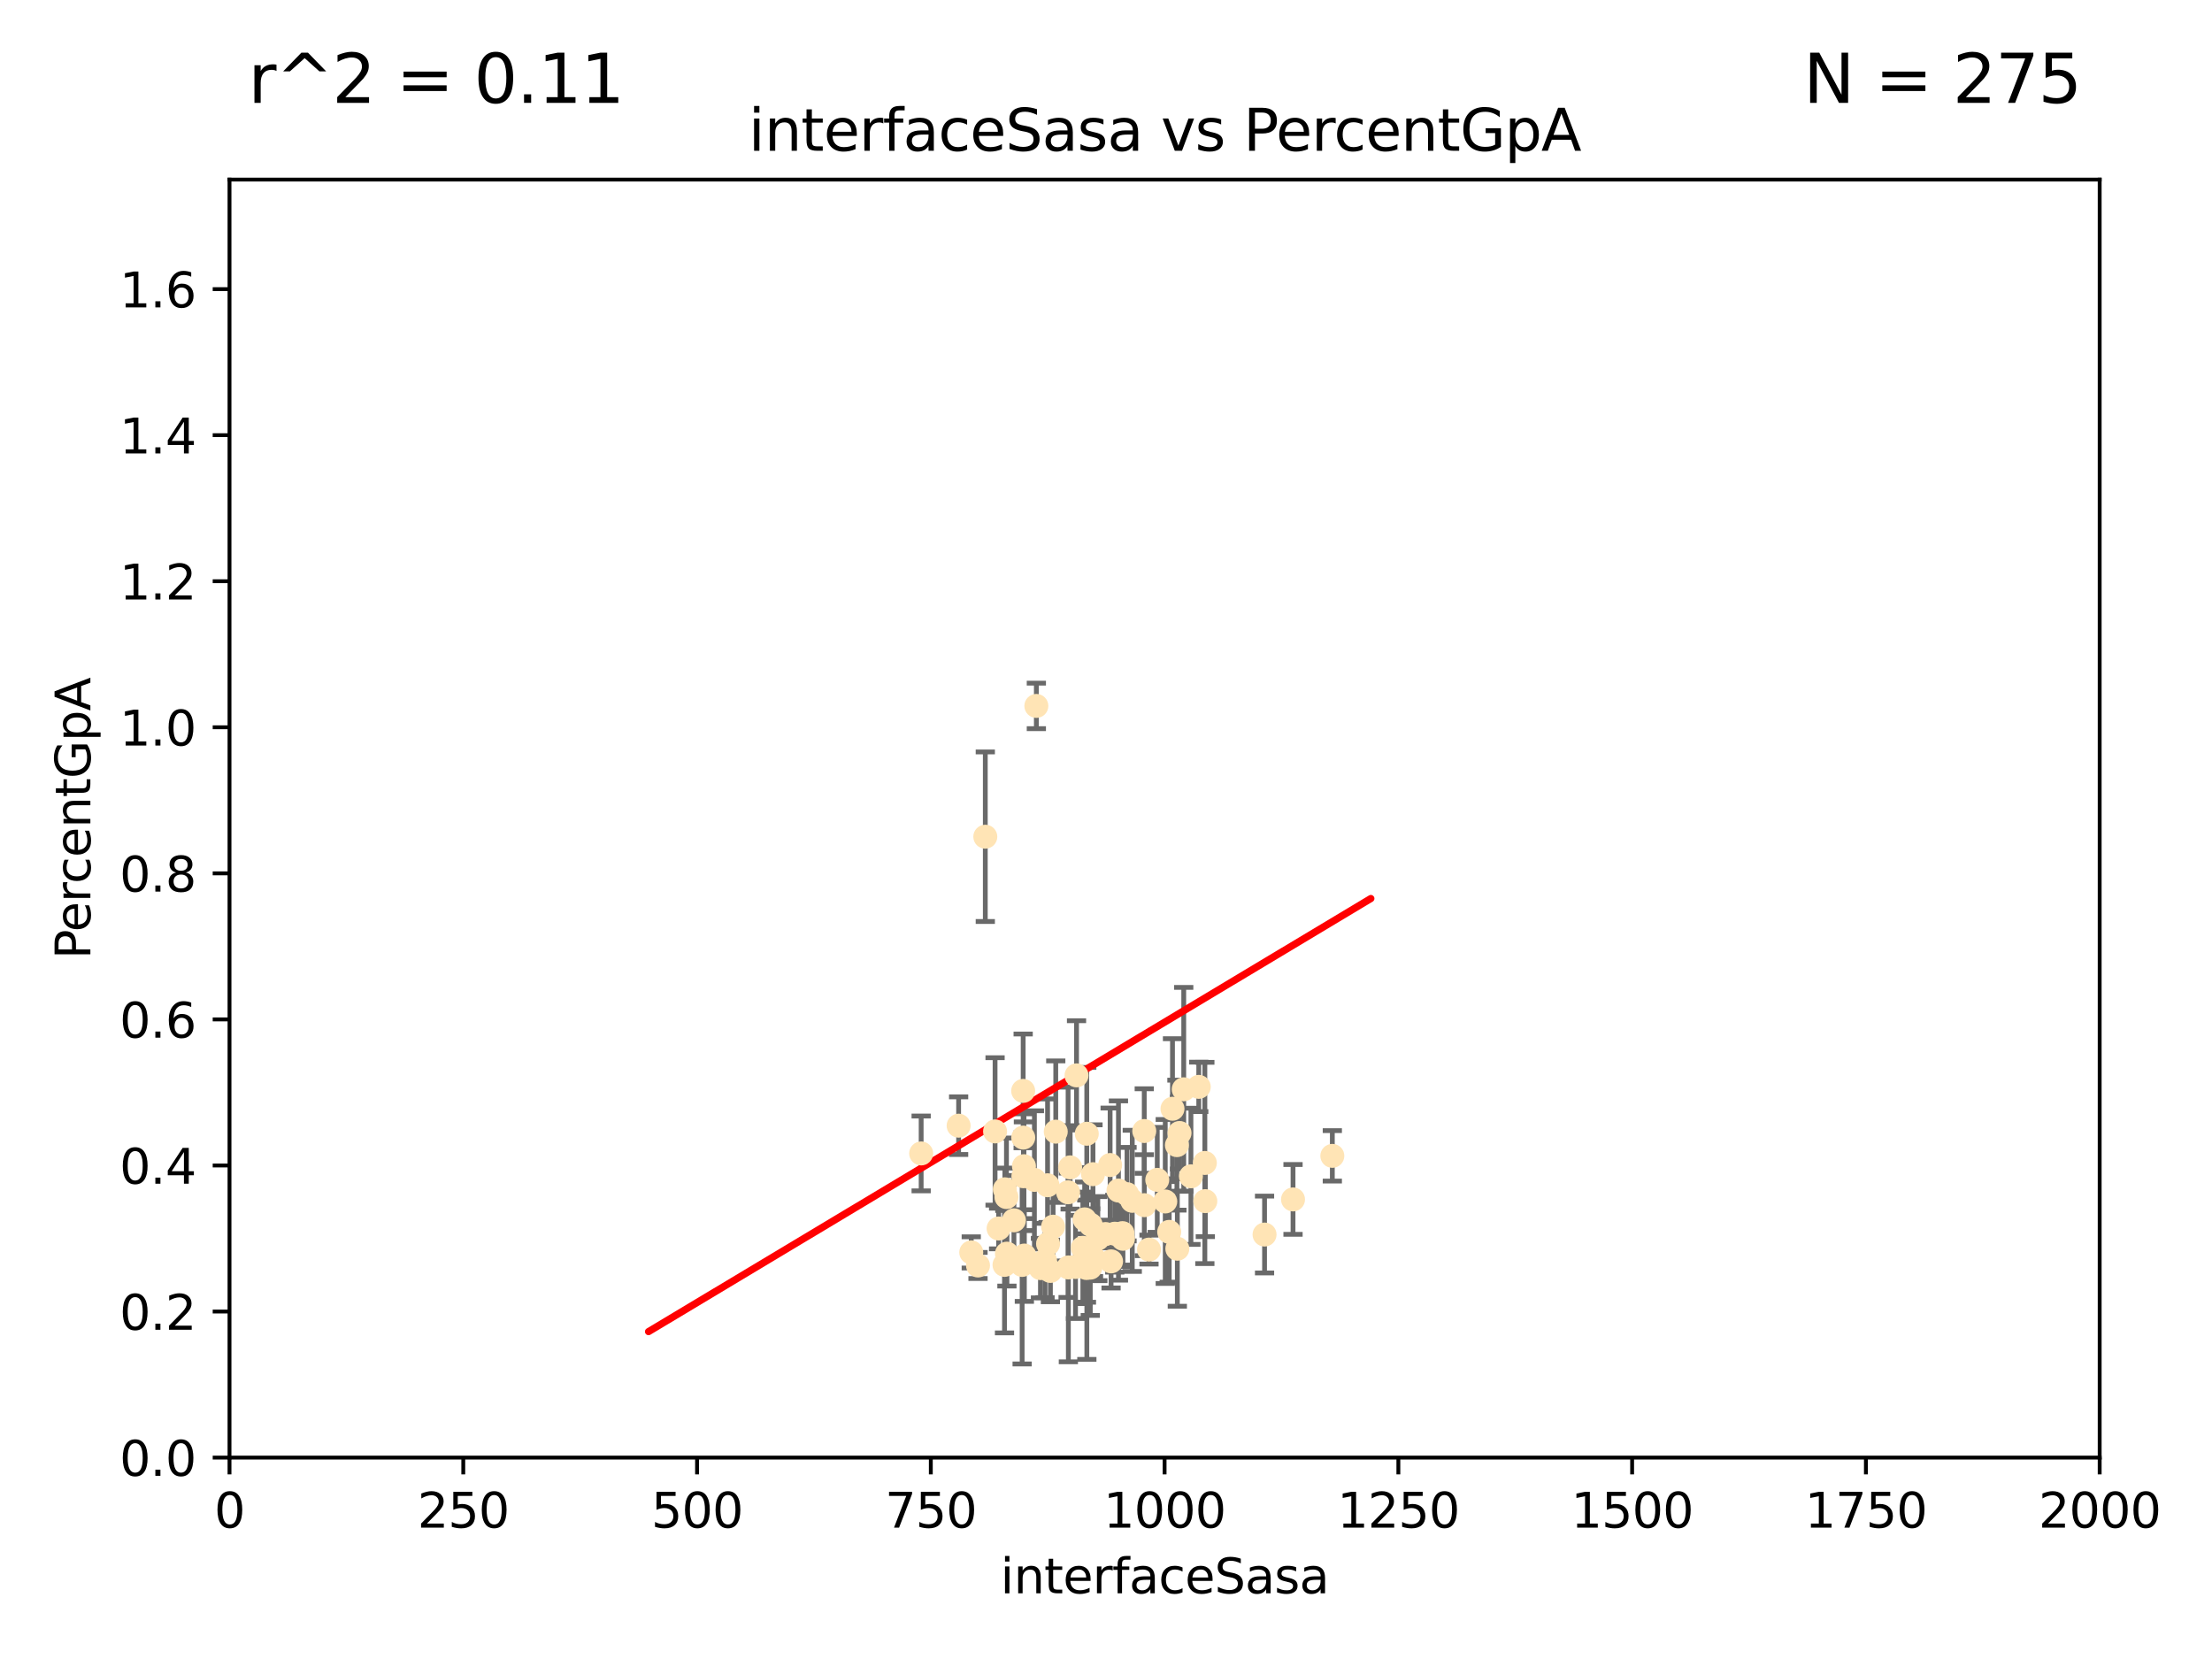<?xml version="1.0" encoding="utf-8" standalone="no"?>
<!DOCTYPE svg PUBLIC "-//W3C//DTD SVG 1.1//EN"
  "http://www.w3.org/Graphics/SVG/1.1/DTD/svg11.dtd">
<svg xmlns:xlink="http://www.w3.org/1999/xlink" width="460.8pt" height="345.6pt" viewBox="0 0 460.8 345.6" xmlns="http://www.w3.org/2000/svg" version="1.1">
 <defs>
  <style type="text/css">*{stroke-linejoin: round; stroke-linecap: butt}</style>
 </defs>
 <g id="figure_1">
  <g id="patch_1">
   <path d="M 0 345.6 
L 460.8 345.6 
L 460.8 0 
L 0 0 
z
" style="fill: #ffffff"/>
  </g>
  <g id="axes_1">
   <g id="patch_2">
    <path d="M 47.81 303.64 
L 437.4 303.64 
L 437.4 37.411 
L 47.81 37.411 
z
" style="fill: #ffffff"/>
   </g>
   <g id="PathCollection_1">
    <defs>
     <path id="m5de1d9b000" d="M 0 1.118 
C 0.297 1.118 0.581 1 0.791 0.791 
C 1 0.581 1.118 0.297 1.118 0 
C 1.118 -0.297 1 -0.581 0.791 -0.791 
C 0.581 -1 0.297 -1.118 0 -1.118 
C -0.297 -1.118 -0.581 -1 -0.791 -0.791 
C -1 -0.581 -1.118 -0.297 -1.118 0 
C -1.118 0.297 -1 0.581 -0.791 0.791 
C -0.581 1 -0.297 1.118 0 1.118 
z
" style="stroke: #ffe4b5"/>
    </defs>
    <g clip-path="url(#p03940e64d9)">
     <use xlink:href="#m5de1d9b000" x="249.725" y="226.411" style="fill: #ffe4b5; stroke: #ffe4b5"/>
     <use xlink:href="#m5de1d9b000" x="245.718" y="236.024" style="fill: #ffe4b5; stroke: #ffe4b5"/>
     <use xlink:href="#m5de1d9b000" x="277.549" y="240.787" style="fill: #ffe4b5; stroke: #ffe4b5"/>
     <use xlink:href="#m5de1d9b000" x="215.891" y="147.056" style="fill: #ffe4b5; stroke: #ffe4b5"/>
     <use xlink:href="#m5de1d9b000" x="245.174" y="238.556" style="fill: #ffe4b5; stroke: #ffe4b5"/>
     <use xlink:href="#m5de1d9b000" x="242.743" y="250.289" style="fill: #ffe4b5; stroke: #ffe4b5"/>
     <use xlink:href="#m5de1d9b000" x="225.576" y="259.945" style="fill: #ffe4b5; stroke: #ffe4b5"/>
     <use xlink:href="#m5de1d9b000" x="213.394" y="261.555" style="fill: #ffe4b5; stroke: #ffe4b5"/>
     <use xlink:href="#m5de1d9b000" x="233.829" y="256.883" style="fill: #ffe4b5; stroke: #ffe4b5"/>
     <use xlink:href="#m5de1d9b000" x="213.31" y="242.941" style="fill: #ffe4b5; stroke: #ffe4b5"/>
     <use xlink:href="#m5de1d9b000" x="263.429" y="257.179" style="fill: #ffe4b5; stroke: #ffe4b5"/>
     <use xlink:href="#m5de1d9b000" x="250.993" y="242.265" style="fill: #ffe4b5; stroke: #ffe4b5"/>
     <use xlink:href="#m5de1d9b000" x="226.396" y="236.182" style="fill: #ffe4b5; stroke: #ffe4b5"/>
     <use xlink:href="#m5de1d9b000" x="243.569" y="256.619" style="fill: #ffe4b5; stroke: #ffe4b5"/>
     <use xlink:href="#m5de1d9b000" x="222.506" y="248.374" style="fill: #ffe4b5; stroke: #ffe4b5"/>
     <use xlink:href="#m5de1d9b000" x="211.22" y="254.217" style="fill: #ffe4b5; stroke: #ffe4b5"/>
     <use xlink:href="#m5de1d9b000" x="235.873" y="250.156" style="fill: #ffe4b5; stroke: #ffe4b5"/>
     <use xlink:href="#m5de1d9b000" x="245.26" y="260.133" style="fill: #ffe4b5; stroke: #ffe4b5"/>
     <use xlink:href="#m5de1d9b000" x="234.782" y="248.766" style="fill: #ffe4b5; stroke: #ffe4b5"/>
     <use xlink:href="#m5de1d9b000" x="218.334" y="259.112" style="fill: #ffe4b5; stroke: #ffe4b5"/>
     <use xlink:href="#m5de1d9b000" x="225.956" y="254.013" style="fill: #ffe4b5; stroke: #ffe4b5"/>
     <use xlink:href="#m5de1d9b000" x="215.488" y="245.794" style="fill: #ffe4b5; stroke: #ffe4b5"/>
     <use xlink:href="#m5de1d9b000" x="239.356" y="260.314" style="fill: #ffe4b5; stroke: #ffe4b5"/>
     <use xlink:href="#m5de1d9b000" x="199.699" y="234.499" style="fill: #ffe4b5; stroke: #ffe4b5"/>
     <use xlink:href="#m5de1d9b000" x="209.763" y="261.159" style="fill: #ffe4b5; stroke: #ffe4b5"/>
     <use xlink:href="#m5de1d9b000" x="209.663" y="249.368" style="fill: #ffe4b5; stroke: #ffe4b5"/>
     <use xlink:href="#m5de1d9b000" x="251.09" y="250.219" style="fill: #ffe4b5; stroke: #ffe4b5"/>
     <use xlink:href="#m5de1d9b000" x="218.819" y="264.76" style="fill: #ffe4b5; stroke: #ffe4b5"/>
     <use xlink:href="#m5de1d9b000" x="222.933" y="243.187" style="fill: #ffe4b5; stroke: #ffe4b5"/>
     <use xlink:href="#m5de1d9b000" x="207.291" y="235.695" style="fill: #ffe4b5; stroke: #ffe4b5"/>
     <use xlink:href="#m5de1d9b000" x="230.304" y="257.072" style="fill: #ffe4b5; stroke: #ffe4b5"/>
     <use xlink:href="#m5de1d9b000" x="248.092" y="245.048" style="fill: #ffe4b5; stroke: #ffe4b5"/>
     <use xlink:href="#m5de1d9b000" x="213.16" y="236.977" style="fill: #ffe4b5; stroke: #ffe4b5"/>
     <use xlink:href="#m5de1d9b000" x="238.37" y="235.615" style="fill: #ffe4b5; stroke: #ffe4b5"/>
     <use xlink:href="#m5de1d9b000" x="212.93" y="263.511" style="fill: #ffe4b5; stroke: #ffe4b5"/>
     <use xlink:href="#m5de1d9b000" x="227.125" y="264.074" style="fill: #ffe4b5; stroke: #ffe4b5"/>
     <use xlink:href="#m5de1d9b000" x="244.251" y="230.974" style="fill: #ffe4b5; stroke: #ffe4b5"/>
     <use xlink:href="#m5de1d9b000" x="203.738" y="263.623" style="fill: #ffe4b5; stroke: #ffe4b5"/>
     <use xlink:href="#m5de1d9b000" x="246.594" y="226.92" style="fill: #ffe4b5; stroke: #ffe4b5"/>
     <use xlink:href="#m5de1d9b000" x="226.326" y="264.148" style="fill: #ffe4b5; stroke: #ffe4b5"/>
     <use xlink:href="#m5de1d9b000" x="222.561" y="264.031" style="fill: #ffe4b5; stroke: #ffe4b5"/>
     <use xlink:href="#m5de1d9b000" x="269.36" y="249.862" style="fill: #ffe4b5; stroke: #ffe4b5"/>
     <use xlink:href="#m5de1d9b000" x="224.047" y="263.927" style="fill: #ffe4b5; stroke: #ffe4b5"/>
     <use xlink:href="#m5de1d9b000" x="217.7" y="262.579" style="fill: #ffe4b5; stroke: #ffe4b5"/>
     <use xlink:href="#m5de1d9b000" x="205.257" y="174.301" style="fill: #ffe4b5; stroke: #ffe4b5"/>
     <use xlink:href="#m5de1d9b000" x="241.078" y="245.785" style="fill: #ffe4b5; stroke: #ffe4b5"/>
     <use xlink:href="#m5de1d9b000" x="227.801" y="262.072" style="fill: #ffe4b5; stroke: #ffe4b5"/>
     <use xlink:href="#m5de1d9b000" x="228.693" y="258.03" style="fill: #ffe4b5; stroke: #ffe4b5"/>
     <use xlink:href="#m5de1d9b000" x="216.746" y="264.173" style="fill: #ffe4b5; stroke: #ffe4b5"/>
     <use xlink:href="#m5de1d9b000" x="213.144" y="227.252" style="fill: #ffe4b5; stroke: #ffe4b5"/>
     <use xlink:href="#m5de1d9b000" x="219.935" y="235.745" style="fill: #ffe4b5; stroke: #ffe4b5"/>
     <use xlink:href="#m5de1d9b000" x="202.329" y="260.898" style="fill: #ffe4b5; stroke: #ffe4b5"/>
     <use xlink:href="#m5de1d9b000" x="232.224" y="257.002" style="fill: #ffe4b5; stroke: #ffe4b5"/>
     <use xlink:href="#m5de1d9b000" x="224.261" y="224.019" style="fill: #ffe4b5; stroke: #ffe4b5"/>
     <use xlink:href="#m5de1d9b000" x="233.923" y="258.061" style="fill: #ffe4b5; stroke: #ffe4b5"/>
     <use xlink:href="#m5de1d9b000" x="231.457" y="262.765" style="fill: #ffe4b5; stroke: #ffe4b5"/>
     <use xlink:href="#m5de1d9b000" x="219.38" y="255.534" style="fill: #ffe4b5; stroke: #ffe4b5"/>
     <use xlink:href="#m5de1d9b000" x="209.328" y="247.753" style="fill: #ffe4b5; stroke: #ffe4b5"/>
     <use xlink:href="#m5de1d9b000" x="208.029" y="255.921" style="fill: #ffe4b5; stroke: #ffe4b5"/>
     <use xlink:href="#m5de1d9b000" x="227.688" y="244.603" style="fill: #ffe4b5; stroke: #ffe4b5"/>
     <use xlink:href="#m5de1d9b000" x="227.205" y="255.142" style="fill: #ffe4b5; stroke: #ffe4b5"/>
     <use xlink:href="#m5de1d9b000" x="209.256" y="263.501" style="fill: #ffe4b5; stroke: #ffe4b5"/>
     <use xlink:href="#m5de1d9b000" x="226.41" y="263.219" style="fill: #ffe4b5; stroke: #ffe4b5"/>
     <use xlink:href="#m5de1d9b000" x="218.226" y="246.911" style="fill: #ffe4b5; stroke: #ffe4b5"/>
     <use xlink:href="#m5de1d9b000" x="191.894" y="240.283" style="fill: #ffe4b5; stroke: #ffe4b5"/>
     <use xlink:href="#m5de1d9b000" x="232.996" y="248.009" style="fill: #ffe4b5; stroke: #ffe4b5"/>
     <use xlink:href="#m5de1d9b000" x="238.38" y="251.06" style="fill: #ffe4b5; stroke: #ffe4b5"/>
     <use xlink:href="#m5de1d9b000" x="231.26" y="242.696" style="fill: #ffe4b5; stroke: #ffe4b5"/>
     <use xlink:href="#m5de1d9b000" x="213.195" y="245.033" style="fill: #ffe4b5; stroke: #ffe4b5"/>
    </g>
   </g>
   <g id="matplotlib.axis_1">
    <g id="xtick_1">
     <g id="line2d_1">
      <defs>
       <path id="m8f435e2517" d="M 0 0 
L 0 3.5 
" style="stroke: #000000; stroke-width: 0.8"/>
      </defs>
      <g>
       <use xlink:href="#m8f435e2517" x="47.81" y="303.64" style="stroke: #000000; stroke-width: 0.8"/>
      </g>
     </g>
     <g id="text_1">
      <!-- 0 -->
      <g transform="translate(44.629 318.238)scale(0.1 -0.1)">
       <defs>
        <path id="DejaVuSans-30" d="M 2034 4250 
Q 1547 4250 1301 3770 
Q 1056 3291 1056 2328 
Q 1056 1369 1301 889 
Q 1547 409 2034 409 
Q 2525 409 2770 889 
Q 3016 1369 3016 2328 
Q 3016 3291 2770 3770 
Q 2525 4250 2034 4250 
z
M 2034 4750 
Q 2819 4750 3233 4129 
Q 3647 3509 3647 2328 
Q 3647 1150 3233 529 
Q 2819 -91 2034 -91 
Q 1250 -91 836 529 
Q 422 1150 422 2328 
Q 422 3509 836 4129 
Q 1250 4750 2034 4750 
z
" transform="scale(0.016)"/>
       </defs>
       <use xlink:href="#DejaVuSans-30"/>
      </g>
     </g>
    </g>
    <g id="xtick_2">
     <g id="line2d_2">
      <g>
       <use xlink:href="#m8f435e2517" x="96.509" y="303.64" style="stroke: #000000; stroke-width: 0.8"/>
      </g>
     </g>
     <g id="text_2">
      <!-- 250 -->
      <g transform="translate(86.965 318.238)scale(0.1 -0.1)">
       <defs>
        <path id="DejaVuSans-32" d="M 1228 531 
L 3431 531 
L 3431 0 
L 469 0 
L 469 531 
Q 828 903 1448 1529 
Q 2069 2156 2228 2338 
Q 2531 2678 2651 2914 
Q 2772 3150 2772 3378 
Q 2772 3750 2511 3984 
Q 2250 4219 1831 4219 
Q 1534 4219 1204 4116 
Q 875 4013 500 3803 
L 500 4441 
Q 881 4594 1212 4672 
Q 1544 4750 1819 4750 
Q 2544 4750 2975 4387 
Q 3406 4025 3406 3419 
Q 3406 3131 3298 2873 
Q 3191 2616 2906 2266 
Q 2828 2175 2409 1742 
Q 1991 1309 1228 531 
z
" transform="scale(0.016)"/>
        <path id="DejaVuSans-35" d="M 691 4666 
L 3169 4666 
L 3169 4134 
L 1269 4134 
L 1269 2991 
Q 1406 3038 1543 3061 
Q 1681 3084 1819 3084 
Q 2600 3084 3056 2656 
Q 3513 2228 3513 1497 
Q 3513 744 3044 326 
Q 2575 -91 1722 -91 
Q 1428 -91 1123 -41 
Q 819 9 494 109 
L 494 744 
Q 775 591 1075 516 
Q 1375 441 1709 441 
Q 2250 441 2565 725 
Q 2881 1009 2881 1497 
Q 2881 1984 2565 2268 
Q 2250 2553 1709 2553 
Q 1456 2553 1204 2497 
Q 953 2441 691 2322 
L 691 4666 
z
" transform="scale(0.016)"/>
       </defs>
       <use xlink:href="#DejaVuSans-32"/>
       <use xlink:href="#DejaVuSans-35" x="63.623"/>
       <use xlink:href="#DejaVuSans-30" x="127.246"/>
      </g>
     </g>
    </g>
    <g id="xtick_3">
     <g id="line2d_3">
      <g>
       <use xlink:href="#m8f435e2517" x="145.208" y="303.64" style="stroke: #000000; stroke-width: 0.8"/>
      </g>
     </g>
     <g id="text_3">
      <!-- 500 -->
      <g transform="translate(135.664 318.238)scale(0.1 -0.1)">
       <use xlink:href="#DejaVuSans-35"/>
       <use xlink:href="#DejaVuSans-30" x="63.623"/>
       <use xlink:href="#DejaVuSans-30" x="127.246"/>
      </g>
     </g>
    </g>
    <g id="xtick_4">
     <g id="line2d_4">
      <g>
       <use xlink:href="#m8f435e2517" x="193.906" y="303.64" style="stroke: #000000; stroke-width: 0.8"/>
      </g>
     </g>
     <g id="text_4">
      <!-- 750 -->
      <g transform="translate(184.363 318.238)scale(0.1 -0.1)">
       <defs>
        <path id="DejaVuSans-37" d="M 525 4666 
L 3525 4666 
L 3525 4397 
L 1831 0 
L 1172 0 
L 2766 4134 
L 525 4134 
L 525 4666 
z
" transform="scale(0.016)"/>
       </defs>
       <use xlink:href="#DejaVuSans-37"/>
       <use xlink:href="#DejaVuSans-35" x="63.623"/>
       <use xlink:href="#DejaVuSans-30" x="127.246"/>
      </g>
     </g>
    </g>
    <g id="xtick_5">
     <g id="line2d_5">
      <g>
       <use xlink:href="#m8f435e2517" x="242.605" y="303.64" style="stroke: #000000; stroke-width: 0.8"/>
      </g>
     </g>
     <g id="text_5">
      <!-- 1000 -->
      <g transform="translate(229.88 318.238)scale(0.1 -0.1)">
       <defs>
        <path id="DejaVuSans-31" d="M 794 531 
L 1825 531 
L 1825 4091 
L 703 3866 
L 703 4441 
L 1819 4666 
L 2450 4666 
L 2450 531 
L 3481 531 
L 3481 0 
L 794 0 
L 794 531 
z
" transform="scale(0.016)"/>
       </defs>
       <use xlink:href="#DejaVuSans-31"/>
       <use xlink:href="#DejaVuSans-30" x="63.623"/>
       <use xlink:href="#DejaVuSans-30" x="127.246"/>
       <use xlink:href="#DejaVuSans-30" x="190.869"/>
      </g>
     </g>
    </g>
    <g id="xtick_6">
     <g id="line2d_6">
      <g>
       <use xlink:href="#m8f435e2517" x="291.304" y="303.64" style="stroke: #000000; stroke-width: 0.8"/>
      </g>
     </g>
     <g id="text_6">
      <!-- 1250 -->
      <g transform="translate(278.579 318.238)scale(0.1 -0.1)">
       <use xlink:href="#DejaVuSans-31"/>
       <use xlink:href="#DejaVuSans-32" x="63.623"/>
       <use xlink:href="#DejaVuSans-35" x="127.246"/>
       <use xlink:href="#DejaVuSans-30" x="190.869"/>
      </g>
     </g>
    </g>
    <g id="xtick_7">
     <g id="line2d_7">
      <g>
       <use xlink:href="#m8f435e2517" x="340.002" y="303.64" style="stroke: #000000; stroke-width: 0.8"/>
      </g>
     </g>
     <g id="text_7">
      <!-- 1500 -->
      <g transform="translate(327.277 318.238)scale(0.1 -0.1)">
       <use xlink:href="#DejaVuSans-31"/>
       <use xlink:href="#DejaVuSans-35" x="63.623"/>
       <use xlink:href="#DejaVuSans-30" x="127.246"/>
       <use xlink:href="#DejaVuSans-30" x="190.869"/>
      </g>
     </g>
    </g>
    <g id="xtick_8">
     <g id="line2d_8">
      <g>
       <use xlink:href="#m8f435e2517" x="388.701" y="303.64" style="stroke: #000000; stroke-width: 0.8"/>
      </g>
     </g>
     <g id="text_8">
      <!-- 1750 -->
      <g transform="translate(375.976 318.238)scale(0.1 -0.1)">
       <use xlink:href="#DejaVuSans-31"/>
       <use xlink:href="#DejaVuSans-37" x="63.623"/>
       <use xlink:href="#DejaVuSans-35" x="127.246"/>
       <use xlink:href="#DejaVuSans-30" x="190.869"/>
      </g>
     </g>
    </g>
    <g id="xtick_9">
     <g id="line2d_9">
      <g>
       <use xlink:href="#m8f435e2517" x="437.4" y="303.64" style="stroke: #000000; stroke-width: 0.8"/>
      </g>
     </g>
     <g id="text_9">
      <!-- 2000 -->
      <g transform="translate(424.675 318.238)scale(0.1 -0.1)">
       <use xlink:href="#DejaVuSans-32"/>
       <use xlink:href="#DejaVuSans-30" x="63.623"/>
       <use xlink:href="#DejaVuSans-30" x="127.246"/>
       <use xlink:href="#DejaVuSans-30" x="190.869"/>
      </g>
     </g>
    </g>
    <g id="text_10">
     <!-- interfaceSasa -->
     <g transform="translate(208.398 331.917)scale(0.1 -0.1)">
      <defs>
       <path id="DejaVuSans-69" d="M 603 3500 
L 1178 3500 
L 1178 0 
L 603 0 
L 603 3500 
z
M 603 4863 
L 1178 4863 
L 1178 4134 
L 603 4134 
L 603 4863 
z
" transform="scale(0.016)"/>
       <path id="DejaVuSans-6e" d="M 3513 2113 
L 3513 0 
L 2938 0 
L 2938 2094 
Q 2938 2591 2744 2837 
Q 2550 3084 2163 3084 
Q 1697 3084 1428 2787 
Q 1159 2491 1159 1978 
L 1159 0 
L 581 0 
L 581 3500 
L 1159 3500 
L 1159 2956 
Q 1366 3272 1645 3428 
Q 1925 3584 2291 3584 
Q 2894 3584 3203 3211 
Q 3513 2838 3513 2113 
z
" transform="scale(0.016)"/>
       <path id="DejaVuSans-74" d="M 1172 4494 
L 1172 3500 
L 2356 3500 
L 2356 3053 
L 1172 3053 
L 1172 1153 
Q 1172 725 1289 603 
Q 1406 481 1766 481 
L 2356 481 
L 2356 0 
L 1766 0 
Q 1100 0 847 248 
Q 594 497 594 1153 
L 594 3053 
L 172 3053 
L 172 3500 
L 594 3500 
L 594 4494 
L 1172 4494 
z
" transform="scale(0.016)"/>
       <path id="DejaVuSans-65" d="M 3597 1894 
L 3597 1613 
L 953 1613 
Q 991 1019 1311 708 
Q 1631 397 2203 397 
Q 2534 397 2845 478 
Q 3156 559 3463 722 
L 3463 178 
Q 3153 47 2828 -22 
Q 2503 -91 2169 -91 
Q 1331 -91 842 396 
Q 353 884 353 1716 
Q 353 2575 817 3079 
Q 1281 3584 2069 3584 
Q 2775 3584 3186 3129 
Q 3597 2675 3597 1894 
z
M 3022 2063 
Q 3016 2534 2758 2815 
Q 2500 3097 2075 3097 
Q 1594 3097 1305 2825 
Q 1016 2553 972 2059 
L 3022 2063 
z
" transform="scale(0.016)"/>
       <path id="DejaVuSans-72" d="M 2631 2963 
Q 2534 3019 2420 3045 
Q 2306 3072 2169 3072 
Q 1681 3072 1420 2755 
Q 1159 2438 1159 1844 
L 1159 0 
L 581 0 
L 581 3500 
L 1159 3500 
L 1159 2956 
Q 1341 3275 1631 3429 
Q 1922 3584 2338 3584 
Q 2397 3584 2469 3576 
Q 2541 3569 2628 3553 
L 2631 2963 
z
" transform="scale(0.016)"/>
       <path id="DejaVuSans-66" d="M 2375 4863 
L 2375 4384 
L 1825 4384 
Q 1516 4384 1395 4259 
Q 1275 4134 1275 3809 
L 1275 3500 
L 2222 3500 
L 2222 3053 
L 1275 3053 
L 1275 0 
L 697 0 
L 697 3053 
L 147 3053 
L 147 3500 
L 697 3500 
L 697 3744 
Q 697 4328 969 4595 
Q 1241 4863 1831 4863 
L 2375 4863 
z
" transform="scale(0.016)"/>
       <path id="DejaVuSans-61" d="M 2194 1759 
Q 1497 1759 1228 1600 
Q 959 1441 959 1056 
Q 959 750 1161 570 
Q 1363 391 1709 391 
Q 2188 391 2477 730 
Q 2766 1069 2766 1631 
L 2766 1759 
L 2194 1759 
z
M 3341 1997 
L 3341 0 
L 2766 0 
L 2766 531 
Q 2569 213 2275 61 
Q 1981 -91 1556 -91 
Q 1019 -91 701 211 
Q 384 513 384 1019 
Q 384 1609 779 1909 
Q 1175 2209 1959 2209 
L 2766 2209 
L 2766 2266 
Q 2766 2663 2505 2880 
Q 2244 3097 1772 3097 
Q 1472 3097 1187 3025 
Q 903 2953 641 2809 
L 641 3341 
Q 956 3463 1253 3523 
Q 1550 3584 1831 3584 
Q 2591 3584 2966 3190 
Q 3341 2797 3341 1997 
z
" transform="scale(0.016)"/>
       <path id="DejaVuSans-63" d="M 3122 3366 
L 3122 2828 
Q 2878 2963 2633 3030 
Q 2388 3097 2138 3097 
Q 1578 3097 1268 2742 
Q 959 2388 959 1747 
Q 959 1106 1268 751 
Q 1578 397 2138 397 
Q 2388 397 2633 464 
Q 2878 531 3122 666 
L 3122 134 
Q 2881 22 2623 -34 
Q 2366 -91 2075 -91 
Q 1284 -91 818 406 
Q 353 903 353 1747 
Q 353 2603 823 3093 
Q 1294 3584 2113 3584 
Q 2378 3584 2631 3529 
Q 2884 3475 3122 3366 
z
" transform="scale(0.016)"/>
       <path id="DejaVuSans-53" d="M 3425 4513 
L 3425 3897 
Q 3066 4069 2747 4153 
Q 2428 4238 2131 4238 
Q 1616 4238 1336 4038 
Q 1056 3838 1056 3469 
Q 1056 3159 1242 3001 
Q 1428 2844 1947 2747 
L 2328 2669 
Q 3034 2534 3370 2195 
Q 3706 1856 3706 1288 
Q 3706 609 3251 259 
Q 2797 -91 1919 -91 
Q 1588 -91 1214 -16 
Q 841 59 441 206 
L 441 856 
Q 825 641 1194 531 
Q 1563 422 1919 422 
Q 2459 422 2753 634 
Q 3047 847 3047 1241 
Q 3047 1584 2836 1778 
Q 2625 1972 2144 2069 
L 1759 2144 
Q 1053 2284 737 2584 
Q 422 2884 422 3419 
Q 422 4038 858 4394 
Q 1294 4750 2059 4750 
Q 2388 4750 2728 4690 
Q 3069 4631 3425 4513 
z
" transform="scale(0.016)"/>
       <path id="DejaVuSans-73" d="M 2834 3397 
L 2834 2853 
Q 2591 2978 2328 3040 
Q 2066 3103 1784 3103 
Q 1356 3103 1142 2972 
Q 928 2841 928 2578 
Q 928 2378 1081 2264 
Q 1234 2150 1697 2047 
L 1894 2003 
Q 2506 1872 2764 1633 
Q 3022 1394 3022 966 
Q 3022 478 2636 193 
Q 2250 -91 1575 -91 
Q 1294 -91 989 -36 
Q 684 19 347 128 
L 347 722 
Q 666 556 975 473 
Q 1284 391 1588 391 
Q 1994 391 2212 530 
Q 2431 669 2431 922 
Q 2431 1156 2273 1281 
Q 2116 1406 1581 1522 
L 1381 1569 
Q 847 1681 609 1914 
Q 372 2147 372 2553 
Q 372 3047 722 3315 
Q 1072 3584 1716 3584 
Q 2034 3584 2315 3537 
Q 2597 3491 2834 3397 
z
" transform="scale(0.016)"/>
      </defs>
      <use xlink:href="#DejaVuSans-69"/>
      <use xlink:href="#DejaVuSans-6e" x="27.783"/>
      <use xlink:href="#DejaVuSans-74" x="91.162"/>
      <use xlink:href="#DejaVuSans-65" x="130.371"/>
      <use xlink:href="#DejaVuSans-72" x="191.895"/>
      <use xlink:href="#DejaVuSans-66" x="233.008"/>
      <use xlink:href="#DejaVuSans-61" x="268.213"/>
      <use xlink:href="#DejaVuSans-63" x="329.492"/>
      <use xlink:href="#DejaVuSans-65" x="384.473"/>
      <use xlink:href="#DejaVuSans-53" x="445.996"/>
      <use xlink:href="#DejaVuSans-61" x="509.473"/>
      <use xlink:href="#DejaVuSans-73" x="570.752"/>
      <use xlink:href="#DejaVuSans-61" x="622.852"/>
     </g>
    </g>
   </g>
   <g id="matplotlib.axis_2">
    <g id="ytick_1">
     <g id="line2d_10">
      <defs>
       <path id="m8f56818793" d="M 0 0 
L -3.5 0 
" style="stroke: #000000; stroke-width: 0.8"/>
      </defs>
      <g>
       <use xlink:href="#m8f56818793" x="47.81" y="303.64" style="stroke: #000000; stroke-width: 0.8"/>
      </g>
     </g>
     <g id="text_11">
      <!-- 0.0 -->
      <g transform="translate(24.907 307.439)scale(0.1 -0.1)">
       <defs>
        <path id="DejaVuSans-2e" d="M 684 794 
L 1344 794 
L 1344 0 
L 684 0 
L 684 794 
z
" transform="scale(0.016)"/>
       </defs>
       <use xlink:href="#DejaVuSans-30"/>
       <use xlink:href="#DejaVuSans-2e" x="63.623"/>
       <use xlink:href="#DejaVuSans-30" x="95.41"/>
      </g>
     </g>
    </g>
    <g id="ytick_2">
     <g id="line2d_11">
      <g>
       <use xlink:href="#m8f56818793" x="47.81" y="273.214" style="stroke: #000000; stroke-width: 0.8"/>
      </g>
     </g>
     <g id="text_12">
      <!-- 0.2 -->
      <g transform="translate(24.907 277.013)scale(0.1 -0.1)">
       <use xlink:href="#DejaVuSans-30"/>
       <use xlink:href="#DejaVuSans-2e" x="63.623"/>
       <use xlink:href="#DejaVuSans-32" x="95.41"/>
      </g>
     </g>
    </g>
    <g id="ytick_3">
     <g id="line2d_12">
      <g>
       <use xlink:href="#m8f56818793" x="47.81" y="242.788" style="stroke: #000000; stroke-width: 0.8"/>
      </g>
     </g>
     <g id="text_13">
      <!-- 0.4 -->
      <g transform="translate(24.907 246.587)scale(0.1 -0.1)">
       <defs>
        <path id="DejaVuSans-34" d="M 2419 4116 
L 825 1625 
L 2419 1625 
L 2419 4116 
z
M 2253 4666 
L 3047 4666 
L 3047 1625 
L 3713 1625 
L 3713 1100 
L 3047 1100 
L 3047 0 
L 2419 0 
L 2419 1100 
L 313 1100 
L 313 1709 
L 2253 4666 
z
" transform="scale(0.016)"/>
       </defs>
       <use xlink:href="#DejaVuSans-30"/>
       <use xlink:href="#DejaVuSans-2e" x="63.623"/>
       <use xlink:href="#DejaVuSans-34" x="95.41"/>
      </g>
     </g>
    </g>
    <g id="ytick_4">
     <g id="line2d_13">
      <g>
       <use xlink:href="#m8f56818793" x="47.81" y="212.362" style="stroke: #000000; stroke-width: 0.8"/>
      </g>
     </g>
     <g id="text_14">
      <!-- 0.6 -->
      <g transform="translate(24.907 216.161)scale(0.1 -0.1)">
       <defs>
        <path id="DejaVuSans-36" d="M 2113 2584 
Q 1688 2584 1439 2293 
Q 1191 2003 1191 1497 
Q 1191 994 1439 701 
Q 1688 409 2113 409 
Q 2538 409 2786 701 
Q 3034 994 3034 1497 
Q 3034 2003 2786 2293 
Q 2538 2584 2113 2584 
z
M 3366 4563 
L 3366 3988 
Q 3128 4100 2886 4159 
Q 2644 4219 2406 4219 
Q 1781 4219 1451 3797 
Q 1122 3375 1075 2522 
Q 1259 2794 1537 2939 
Q 1816 3084 2150 3084 
Q 2853 3084 3261 2657 
Q 3669 2231 3669 1497 
Q 3669 778 3244 343 
Q 2819 -91 2113 -91 
Q 1303 -91 875 529 
Q 447 1150 447 2328 
Q 447 3434 972 4092 
Q 1497 4750 2381 4750 
Q 2619 4750 2861 4703 
Q 3103 4656 3366 4563 
z
" transform="scale(0.016)"/>
       </defs>
       <use xlink:href="#DejaVuSans-30"/>
       <use xlink:href="#DejaVuSans-2e" x="63.623"/>
       <use xlink:href="#DejaVuSans-36" x="95.41"/>
      </g>
     </g>
    </g>
    <g id="ytick_5">
     <g id="line2d_14">
      <g>
       <use xlink:href="#m8f56818793" x="47.81" y="181.935" style="stroke: #000000; stroke-width: 0.8"/>
      </g>
     </g>
     <g id="text_15">
      <!-- 0.8 -->
      <g transform="translate(24.907 185.735)scale(0.1 -0.1)">
       <defs>
        <path id="DejaVuSans-38" d="M 2034 2216 
Q 1584 2216 1326 1975 
Q 1069 1734 1069 1313 
Q 1069 891 1326 650 
Q 1584 409 2034 409 
Q 2484 409 2743 651 
Q 3003 894 3003 1313 
Q 3003 1734 2745 1975 
Q 2488 2216 2034 2216 
z
M 1403 2484 
Q 997 2584 770 2862 
Q 544 3141 544 3541 
Q 544 4100 942 4425 
Q 1341 4750 2034 4750 
Q 2731 4750 3128 4425 
Q 3525 4100 3525 3541 
Q 3525 3141 3298 2862 
Q 3072 2584 2669 2484 
Q 3125 2378 3379 2068 
Q 3634 1759 3634 1313 
Q 3634 634 3220 271 
Q 2806 -91 2034 -91 
Q 1263 -91 848 271 
Q 434 634 434 1313 
Q 434 1759 690 2068 
Q 947 2378 1403 2484 
z
M 1172 3481 
Q 1172 3119 1398 2916 
Q 1625 2713 2034 2713 
Q 2441 2713 2670 2916 
Q 2900 3119 2900 3481 
Q 2900 3844 2670 4047 
Q 2441 4250 2034 4250 
Q 1625 4250 1398 4047 
Q 1172 3844 1172 3481 
z
" transform="scale(0.016)"/>
       </defs>
       <use xlink:href="#DejaVuSans-30"/>
       <use xlink:href="#DejaVuSans-2e" x="63.623"/>
       <use xlink:href="#DejaVuSans-38" x="95.41"/>
      </g>
     </g>
    </g>
    <g id="ytick_6">
     <g id="line2d_15">
      <g>
       <use xlink:href="#m8f56818793" x="47.81" y="151.509" style="stroke: #000000; stroke-width: 0.8"/>
      </g>
     </g>
     <g id="text_16">
      <!-- 1.0 -->
      <g transform="translate(24.907 155.308)scale(0.1 -0.1)">
       <use xlink:href="#DejaVuSans-31"/>
       <use xlink:href="#DejaVuSans-2e" x="63.623"/>
       <use xlink:href="#DejaVuSans-30" x="95.41"/>
      </g>
     </g>
    </g>
    <g id="ytick_7">
     <g id="line2d_16">
      <g>
       <use xlink:href="#m8f56818793" x="47.81" y="121.083" style="stroke: #000000; stroke-width: 0.8"/>
      </g>
     </g>
     <g id="text_17">
      <!-- 1.2 -->
      <g transform="translate(24.907 124.882)scale(0.1 -0.1)">
       <use xlink:href="#DejaVuSans-31"/>
       <use xlink:href="#DejaVuSans-2e" x="63.623"/>
       <use xlink:href="#DejaVuSans-32" x="95.41"/>
      </g>
     </g>
    </g>
    <g id="ytick_8">
     <g id="line2d_17">
      <g>
       <use xlink:href="#m8f56818793" x="47.81" y="90.657" style="stroke: #000000; stroke-width: 0.8"/>
      </g>
     </g>
     <g id="text_18">
      <!-- 1.4 -->
      <g transform="translate(24.907 94.456)scale(0.1 -0.1)">
       <use xlink:href="#DejaVuSans-31"/>
       <use xlink:href="#DejaVuSans-2e" x="63.623"/>
       <use xlink:href="#DejaVuSans-34" x="95.41"/>
      </g>
     </g>
    </g>
    <g id="ytick_9">
     <g id="line2d_18">
      <g>
       <use xlink:href="#m8f56818793" x="47.81" y="60.231" style="stroke: #000000; stroke-width: 0.8"/>
      </g>
     </g>
     <g id="text_19">
      <!-- 1.6 -->
      <g transform="translate(24.907 64.03)scale(0.1 -0.1)">
       <use xlink:href="#DejaVuSans-31"/>
       <use xlink:href="#DejaVuSans-2e" x="63.623"/>
       <use xlink:href="#DejaVuSans-36" x="95.41"/>
      </g>
     </g>
    </g>
    <g id="text_20">
     <!-- PercentGpA -->
     <g transform="translate(18.827 199.802)rotate(-90)scale(0.1 -0.1)">
      <defs>
       <path id="DejaVuSans-50" d="M 1259 4147 
L 1259 2394 
L 2053 2394 
Q 2494 2394 2734 2622 
Q 2975 2850 2975 3272 
Q 2975 3691 2734 3919 
Q 2494 4147 2053 4147 
L 1259 4147 
z
M 628 4666 
L 2053 4666 
Q 2838 4666 3239 4311 
Q 3641 3956 3641 3272 
Q 3641 2581 3239 2228 
Q 2838 1875 2053 1875 
L 1259 1875 
L 1259 0 
L 628 0 
L 628 4666 
z
" transform="scale(0.016)"/>
       <path id="DejaVuSans-47" d="M 3809 666 
L 3809 1919 
L 2778 1919 
L 2778 2438 
L 4434 2438 
L 4434 434 
Q 4069 175 3628 42 
Q 3188 -91 2688 -91 
Q 1594 -91 976 548 
Q 359 1188 359 2328 
Q 359 3472 976 4111 
Q 1594 4750 2688 4750 
Q 3144 4750 3555 4637 
Q 3966 4525 4313 4306 
L 4313 3634 
Q 3963 3931 3569 4081 
Q 3175 4231 2741 4231 
Q 1884 4231 1454 3753 
Q 1025 3275 1025 2328 
Q 1025 1384 1454 906 
Q 1884 428 2741 428 
Q 3075 428 3337 486 
Q 3600 544 3809 666 
z
" transform="scale(0.016)"/>
       <path id="DejaVuSans-70" d="M 1159 525 
L 1159 -1331 
L 581 -1331 
L 581 3500 
L 1159 3500 
L 1159 2969 
Q 1341 3281 1617 3432 
Q 1894 3584 2278 3584 
Q 2916 3584 3314 3078 
Q 3713 2572 3713 1747 
Q 3713 922 3314 415 
Q 2916 -91 2278 -91 
Q 1894 -91 1617 61 
Q 1341 213 1159 525 
z
M 3116 1747 
Q 3116 2381 2855 2742 
Q 2594 3103 2138 3103 
Q 1681 3103 1420 2742 
Q 1159 2381 1159 1747 
Q 1159 1113 1420 752 
Q 1681 391 2138 391 
Q 2594 391 2855 752 
Q 3116 1113 3116 1747 
z
" transform="scale(0.016)"/>
       <path id="DejaVuSans-41" d="M 2188 4044 
L 1331 1722 
L 3047 1722 
L 2188 4044 
z
M 1831 4666 
L 2547 4666 
L 4325 0 
L 3669 0 
L 3244 1197 
L 1141 1197 
L 716 0 
L 50 0 
L 1831 4666 
z
" transform="scale(0.016)"/>
      </defs>
      <use xlink:href="#DejaVuSans-50"/>
      <use xlink:href="#DejaVuSans-65" x="56.678"/>
      <use xlink:href="#DejaVuSans-72" x="118.201"/>
      <use xlink:href="#DejaVuSans-63" x="157.064"/>
      <use xlink:href="#DejaVuSans-65" x="212.045"/>
      <use xlink:href="#DejaVuSans-6e" x="273.568"/>
      <use xlink:href="#DejaVuSans-74" x="336.947"/>
      <use xlink:href="#DejaVuSans-47" x="376.156"/>
      <use xlink:href="#DejaVuSans-70" x="453.646"/>
      <use xlink:href="#DejaVuSans-41" x="517.123"/>
     </g>
    </g>
   </g>
   <g id="LineCollection_1">
    <path d="M 249.725 231.559 
L 249.725 221.262 
" clip-path="url(#p03940e64d9)" style="fill: none; stroke: #696969"/>
    <path d="M 245.718 243.516 
L 245.718 228.533 
" clip-path="url(#p03940e64d9)" style="fill: none; stroke: #696969"/>
    <path d="M 277.549 246.04 
L 277.549 235.533 
" clip-path="url(#p03940e64d9)" style="fill: none; stroke: #696969"/>
    <path d="M 215.891 151.794 
L 215.891 142.317 
" clip-path="url(#p03940e64d9)" style="fill: none; stroke: #696969"/>
    <path d="M 245.174 252.097 
L 245.174 225.016 
" clip-path="url(#p03940e64d9)" style="fill: none; stroke: #696969"/>
    <path d="M 242.743 267.366 
L 242.743 233.211 
" clip-path="url(#p03940e64d9)" style="fill: none; stroke: #696969"/>
    <path d="M 225.576 271.552 
L 225.576 248.339 
" clip-path="url(#p03940e64d9)" style="fill: none; stroke: #696969"/>
    <path d="M 213.394 271.103 
L 213.394 252.008 
" clip-path="url(#p03940e64d9)" style="fill: none; stroke: #696969"/>
    <path d="M 233.829 263.541 
L 233.829 250.225 
" clip-path="url(#p03940e64d9)" style="fill: none; stroke: #696969"/>
    <path d="M 213.31 253.852 
L 213.31 232.031 
" clip-path="url(#p03940e64d9)" style="fill: none; stroke: #696969"/>
    <path d="M 263.429 265.185 
L 263.429 249.173 
" clip-path="url(#p03940e64d9)" style="fill: none; stroke: #696969"/>
    <path d="M 250.993 263.227 
L 250.993 221.304 
" clip-path="url(#p03940e64d9)" style="fill: none; stroke: #696969"/>
    <path d="M 226.396 249.992 
L 226.396 222.371 
" clip-path="url(#p03940e64d9)" style="fill: none; stroke: #696969"/>
    <path d="M 243.569 267.094 
L 243.569 246.145 
" clip-path="url(#p03940e64d9)" style="fill: none; stroke: #696969"/>
    <path d="M 222.506 270.281 
L 222.506 226.467 
" clip-path="url(#p03940e64d9)" style="fill: none; stroke: #696969"/>
    <path d="M 211.22 263.55 
L 211.22 244.884 
" clip-path="url(#p03940e64d9)" style="fill: none; stroke: #696969"/>
    <path d="M 235.873 264.859 
L 235.873 235.453 
" clip-path="url(#p03940e64d9)" style="fill: none; stroke: #696969"/>
    <path d="M 245.26 272.111 
L 245.26 248.155 
" clip-path="url(#p03940e64d9)" style="fill: none; stroke: #696969"/>
    <path d="M 234.782 258.504 
L 234.782 239.028 
" clip-path="url(#p03940e64d9)" style="fill: none; stroke: #696969"/>
    <path d="M 218.334 263.577 
L 218.334 254.648 
" clip-path="url(#p03940e64d9)" style="fill: none; stroke: #696969"/>
    <path d="M 225.956 261.795 
L 225.956 246.231 
" clip-path="url(#p03940e64d9)" style="fill: none; stroke: #696969"/>
    <path d="M 215.488 260.183 
L 215.488 231.405 
" clip-path="url(#p03940e64d9)" style="fill: none; stroke: #696969"/>
    <path d="M 239.356 263.329 
L 239.356 257.298 
" clip-path="url(#p03940e64d9)" style="fill: none; stroke: #696969"/>
    <path d="M 199.699 240.502 
L 199.699 228.497 
" clip-path="url(#p03940e64d9)" style="fill: none; stroke: #696969"/>
    <path d="M 209.763 267.909 
L 209.763 254.41 
" clip-path="url(#p03940e64d9)" style="fill: none; stroke: #696969"/>
    <path d="M 209.663 261.664 
L 209.663 237.073 
" clip-path="url(#p03940e64d9)" style="fill: none; stroke: #696969"/>
    <path d="M 251.09 257.613 
L 251.09 242.825 
" clip-path="url(#p03940e64d9)" style="fill: none; stroke: #696969"/>
    <path d="M 218.819 271.181 
L 218.819 258.34 
" clip-path="url(#p03940e64d9)" style="fill: none; stroke: #696969"/>
    <path d="M 222.933 251.875 
L 222.933 234.5 
" clip-path="url(#p03940e64d9)" style="fill: none; stroke: #696969"/>
    <path d="M 207.291 251.046 
L 207.291 220.344 
" clip-path="url(#p03940e64d9)" style="fill: none; stroke: #696969"/>
    <path d="M 230.304 259.961 
L 230.304 254.182 
" clip-path="url(#p03940e64d9)" style="fill: none; stroke: #696969"/>
    <path d="M 248.092 259.236 
L 248.092 230.86 
" clip-path="url(#p03940e64d9)" style="fill: none; stroke: #696969"/>
    <path d="M 213.16 237.973 
L 213.16 235.981 
" clip-path="url(#p03940e64d9)" style="fill: none; stroke: #696969"/>
    <path d="M 238.37 244.419 
L 238.37 226.811 
" clip-path="url(#p03940e64d9)" style="fill: none; stroke: #696969"/>
    <path d="M 212.93 284.134 
L 212.93 242.888 
" clip-path="url(#p03940e64d9)" style="fill: none; stroke: #696969"/>
    <path d="M 227.125 274.032 
L 227.125 254.116 
" clip-path="url(#p03940e64d9)" style="fill: none; stroke: #696969"/>
    <path d="M 244.251 245.568 
L 244.251 216.38 
" clip-path="url(#p03940e64d9)" style="fill: none; stroke: #696969"/>
    <path d="M 203.738 266.339 
L 203.738 260.907 
" clip-path="url(#p03940e64d9)" style="fill: none; stroke: #696969"/>
    <path d="M 246.594 248.148 
L 246.594 205.692 
" clip-path="url(#p03940e64d9)" style="fill: none; stroke: #696969"/>
    <path d="M 226.326 271.276 
L 226.326 257.019 
" clip-path="url(#p03940e64d9)" style="fill: none; stroke: #696969"/>
    <path d="M 222.561 283.684 
L 222.561 244.378 
" clip-path="url(#p03940e64d9)" style="fill: none; stroke: #696969"/>
    <path d="M 269.36 257.134 
L 269.36 242.591 
" clip-path="url(#p03940e64d9)" style="fill: none; stroke: #696969"/>
    <path d="M 224.047 274.67 
L 224.047 253.184 
" clip-path="url(#p03940e64d9)" style="fill: none; stroke: #696969"/>
    <path d="M 217.7 270.314 
L 217.7 254.843 
" clip-path="url(#p03940e64d9)" style="fill: none; stroke: #696969"/>
    <path d="M 205.257 191.963 
L 205.257 156.639 
" clip-path="url(#p03940e64d9)" style="fill: none; stroke: #696969"/>
    <path d="M 241.078 256.715 
L 241.078 234.855 
" clip-path="url(#p03940e64d9)" style="fill: none; stroke: #696969"/>
    <path d="M 227.801 265.923 
L 227.801 258.22 
" clip-path="url(#p03940e64d9)" style="fill: none; stroke: #696969"/>
    <path d="M 228.693 266.785 
L 228.693 249.275 
" clip-path="url(#p03940e64d9)" style="fill: none; stroke: #696969"/>
    <path d="M 216.746 270.37 
L 216.746 257.976 
" clip-path="url(#p03940e64d9)" style="fill: none; stroke: #696969"/>
    <path d="M 213.144 239.103 
L 213.144 215.401 
" clip-path="url(#p03940e64d9)" style="fill: none; stroke: #696969"/>
    <path d="M 219.935 250.486 
L 219.935 221.003 
" clip-path="url(#p03940e64d9)" style="fill: none; stroke: #696969"/>
    <path d="M 202.329 264.148 
L 202.329 257.647 
" clip-path="url(#p03940e64d9)" style="fill: none; stroke: #696969"/>
    <path d="M 232.224 265.006 
L 232.224 248.999 
" clip-path="url(#p03940e64d9)" style="fill: none; stroke: #696969"/>
    <path d="M 224.261 235.397 
L 224.261 212.641 
" clip-path="url(#p03940e64d9)" style="fill: none; stroke: #696969"/>
    <path d="M 233.923 263.837 
L 233.923 252.286 
" clip-path="url(#p03940e64d9)" style="fill: none; stroke: #696969"/>
    <path d="M 231.457 268.308 
L 231.457 257.221 
" clip-path="url(#p03940e64d9)" style="fill: none; stroke: #696969"/>
    <path d="M 219.38 262.679 
L 219.38 248.39 
" clip-path="url(#p03940e64d9)" style="fill: none; stroke: #696969"/>
    <path d="M 209.328 252.169 
L 209.328 243.336 
" clip-path="url(#p03940e64d9)" style="fill: none; stroke: #696969"/>
    <path d="M 208.029 260.159 
L 208.029 251.682 
" clip-path="url(#p03940e64d9)" style="fill: none; stroke: #696969"/>
    <path d="M 227.688 254.888 
L 227.688 234.318 
" clip-path="url(#p03940e64d9)" style="fill: none; stroke: #696969"/>
    <path d="M 227.205 258.474 
L 227.205 251.81 
" clip-path="url(#p03940e64d9)" style="fill: none; stroke: #696969"/>
    <path d="M 209.256 277.668 
L 209.256 249.333 
" clip-path="url(#p03940e64d9)" style="fill: none; stroke: #696969"/>
    <path d="M 226.41 283.184 
L 226.41 243.254 
" clip-path="url(#p03940e64d9)" style="fill: none; stroke: #696969"/>
    <path d="M 218.226 264.899 
L 218.226 228.924 
" clip-path="url(#p03940e64d9)" style="fill: none; stroke: #696969"/>
    <path d="M 191.894 248.079 
L 191.894 232.487 
" clip-path="url(#p03940e64d9)" style="fill: none; stroke: #696969"/>
    <path d="M 232.996 266.679 
L 232.996 229.34 
" clip-path="url(#p03940e64d9)" style="fill: none; stroke: #696969"/>
    <path d="M 238.38 261.58 
L 238.38 240.54 
" clip-path="url(#p03940e64d9)" style="fill: none; stroke: #696969"/>
    <path d="M 231.26 254.567 
L 231.26 230.825 
" clip-path="url(#p03940e64d9)" style="fill: none; stroke: #696969"/>
    <path d="M 213.195 256.351 
L 213.195 233.715 
" clip-path="url(#p03940e64d9)" style="fill: none; stroke: #696969"/>
   </g>
   <g id="line2d_19">
    <defs>
     <path id="m9b9b695b07" d="M 2 0 
L -2 -0 
" style="stroke: #696969"/>
    </defs>
    <g clip-path="url(#p03940e64d9)">
     <use xlink:href="#m9b9b695b07" x="249.725" y="231.559" style="fill: #696969; stroke: #696969"/>
     <use xlink:href="#m9b9b695b07" x="245.718" y="243.516" style="fill: #696969; stroke: #696969"/>
     <use xlink:href="#m9b9b695b07" x="277.549" y="246.04" style="fill: #696969; stroke: #696969"/>
     <use xlink:href="#m9b9b695b07" x="215.891" y="151.794" style="fill: #696969; stroke: #696969"/>
     <use xlink:href="#m9b9b695b07" x="245.174" y="252.097" style="fill: #696969; stroke: #696969"/>
     <use xlink:href="#m9b9b695b07" x="242.743" y="267.366" style="fill: #696969; stroke: #696969"/>
     <use xlink:href="#m9b9b695b07" x="225.576" y="271.552" style="fill: #696969; stroke: #696969"/>
     <use xlink:href="#m9b9b695b07" x="213.394" y="271.103" style="fill: #696969; stroke: #696969"/>
     <use xlink:href="#m9b9b695b07" x="233.829" y="263.541" style="fill: #696969; stroke: #696969"/>
     <use xlink:href="#m9b9b695b07" x="213.31" y="253.852" style="fill: #696969; stroke: #696969"/>
     <use xlink:href="#m9b9b695b07" x="263.429" y="265.185" style="fill: #696969; stroke: #696969"/>
     <use xlink:href="#m9b9b695b07" x="250.993" y="263.227" style="fill: #696969; stroke: #696969"/>
     <use xlink:href="#m9b9b695b07" x="226.396" y="249.992" style="fill: #696969; stroke: #696969"/>
     <use xlink:href="#m9b9b695b07" x="243.569" y="267.094" style="fill: #696969; stroke: #696969"/>
     <use xlink:href="#m9b9b695b07" x="222.506" y="270.281" style="fill: #696969; stroke: #696969"/>
     <use xlink:href="#m9b9b695b07" x="211.22" y="263.55" style="fill: #696969; stroke: #696969"/>
     <use xlink:href="#m9b9b695b07" x="235.873" y="264.859" style="fill: #696969; stroke: #696969"/>
     <use xlink:href="#m9b9b695b07" x="245.26" y="272.111" style="fill: #696969; stroke: #696969"/>
     <use xlink:href="#m9b9b695b07" x="234.782" y="258.504" style="fill: #696969; stroke: #696969"/>
     <use xlink:href="#m9b9b695b07" x="218.334" y="263.577" style="fill: #696969; stroke: #696969"/>
     <use xlink:href="#m9b9b695b07" x="225.956" y="261.795" style="fill: #696969; stroke: #696969"/>
     <use xlink:href="#m9b9b695b07" x="215.488" y="260.183" style="fill: #696969; stroke: #696969"/>
     <use xlink:href="#m9b9b695b07" x="239.356" y="263.329" style="fill: #696969; stroke: #696969"/>
     <use xlink:href="#m9b9b695b07" x="199.699" y="240.502" style="fill: #696969; stroke: #696969"/>
     <use xlink:href="#m9b9b695b07" x="209.763" y="267.909" style="fill: #696969; stroke: #696969"/>
     <use xlink:href="#m9b9b695b07" x="209.663" y="261.664" style="fill: #696969; stroke: #696969"/>
     <use xlink:href="#m9b9b695b07" x="251.09" y="257.613" style="fill: #696969; stroke: #696969"/>
     <use xlink:href="#m9b9b695b07" x="218.819" y="271.181" style="fill: #696969; stroke: #696969"/>
     <use xlink:href="#m9b9b695b07" x="222.933" y="251.875" style="fill: #696969; stroke: #696969"/>
     <use xlink:href="#m9b9b695b07" x="207.291" y="251.046" style="fill: #696969; stroke: #696969"/>
     <use xlink:href="#m9b9b695b07" x="230.304" y="259.961" style="fill: #696969; stroke: #696969"/>
     <use xlink:href="#m9b9b695b07" x="248.092" y="259.236" style="fill: #696969; stroke: #696969"/>
     <use xlink:href="#m9b9b695b07" x="213.16" y="237.973" style="fill: #696969; stroke: #696969"/>
     <use xlink:href="#m9b9b695b07" x="238.37" y="244.419" style="fill: #696969; stroke: #696969"/>
     <use xlink:href="#m9b9b695b07" x="212.93" y="284.134" style="fill: #696969; stroke: #696969"/>
     <use xlink:href="#m9b9b695b07" x="227.125" y="274.032" style="fill: #696969; stroke: #696969"/>
     <use xlink:href="#m9b9b695b07" x="244.251" y="245.568" style="fill: #696969; stroke: #696969"/>
     <use xlink:href="#m9b9b695b07" x="203.738" y="266.339" style="fill: #696969; stroke: #696969"/>
     <use xlink:href="#m9b9b695b07" x="246.594" y="248.148" style="fill: #696969; stroke: #696969"/>
     <use xlink:href="#m9b9b695b07" x="226.326" y="271.276" style="fill: #696969; stroke: #696969"/>
     <use xlink:href="#m9b9b695b07" x="222.561" y="283.684" style="fill: #696969; stroke: #696969"/>
     <use xlink:href="#m9b9b695b07" x="269.36" y="257.134" style="fill: #696969; stroke: #696969"/>
     <use xlink:href="#m9b9b695b07" x="224.047" y="274.67" style="fill: #696969; stroke: #696969"/>
     <use xlink:href="#m9b9b695b07" x="217.7" y="270.314" style="fill: #696969; stroke: #696969"/>
     <use xlink:href="#m9b9b695b07" x="205.257" y="191.963" style="fill: #696969; stroke: #696969"/>
     <use xlink:href="#m9b9b695b07" x="241.078" y="256.715" style="fill: #696969; stroke: #696969"/>
     <use xlink:href="#m9b9b695b07" x="227.801" y="265.923" style="fill: #696969; stroke: #696969"/>
     <use xlink:href="#m9b9b695b07" x="228.693" y="266.785" style="fill: #696969; stroke: #696969"/>
     <use xlink:href="#m9b9b695b07" x="216.746" y="270.37" style="fill: #696969; stroke: #696969"/>
     <use xlink:href="#m9b9b695b07" x="213.144" y="239.103" style="fill: #696969; stroke: #696969"/>
     <use xlink:href="#m9b9b695b07" x="219.935" y="250.486" style="fill: #696969; stroke: #696969"/>
     <use xlink:href="#m9b9b695b07" x="202.329" y="264.148" style="fill: #696969; stroke: #696969"/>
     <use xlink:href="#m9b9b695b07" x="232.224" y="265.006" style="fill: #696969; stroke: #696969"/>
     <use xlink:href="#m9b9b695b07" x="224.261" y="235.397" style="fill: #696969; stroke: #696969"/>
     <use xlink:href="#m9b9b695b07" x="233.923" y="263.837" style="fill: #696969; stroke: #696969"/>
     <use xlink:href="#m9b9b695b07" x="231.457" y="268.308" style="fill: #696969; stroke: #696969"/>
     <use xlink:href="#m9b9b695b07" x="219.38" y="262.679" style="fill: #696969; stroke: #696969"/>
     <use xlink:href="#m9b9b695b07" x="209.328" y="252.169" style="fill: #696969; stroke: #696969"/>
     <use xlink:href="#m9b9b695b07" x="208.029" y="260.159" style="fill: #696969; stroke: #696969"/>
     <use xlink:href="#m9b9b695b07" x="227.688" y="254.888" style="fill: #696969; stroke: #696969"/>
     <use xlink:href="#m9b9b695b07" x="227.205" y="258.474" style="fill: #696969; stroke: #696969"/>
     <use xlink:href="#m9b9b695b07" x="209.256" y="277.668" style="fill: #696969; stroke: #696969"/>
     <use xlink:href="#m9b9b695b07" x="226.41" y="283.184" style="fill: #696969; stroke: #696969"/>
     <use xlink:href="#m9b9b695b07" x="218.226" y="264.899" style="fill: #696969; stroke: #696969"/>
     <use xlink:href="#m9b9b695b07" x="191.894" y="248.079" style="fill: #696969; stroke: #696969"/>
     <use xlink:href="#m9b9b695b07" x="232.996" y="266.679" style="fill: #696969; stroke: #696969"/>
     <use xlink:href="#m9b9b695b07" x="238.38" y="261.58" style="fill: #696969; stroke: #696969"/>
     <use xlink:href="#m9b9b695b07" x="231.26" y="254.567" style="fill: #696969; stroke: #696969"/>
     <use xlink:href="#m9b9b695b07" x="213.195" y="256.351" style="fill: #696969; stroke: #696969"/>
    </g>
   </g>
   <g id="line2d_20">
    <g clip-path="url(#p03940e64d9)">
     <use xlink:href="#m9b9b695b07" x="249.725" y="221.262" style="fill: #696969; stroke: #696969"/>
     <use xlink:href="#m9b9b695b07" x="245.718" y="228.533" style="fill: #696969; stroke: #696969"/>
     <use xlink:href="#m9b9b695b07" x="277.549" y="235.533" style="fill: #696969; stroke: #696969"/>
     <use xlink:href="#m9b9b695b07" x="215.891" y="142.317" style="fill: #696969; stroke: #696969"/>
     <use xlink:href="#m9b9b695b07" x="245.174" y="225.016" style="fill: #696969; stroke: #696969"/>
     <use xlink:href="#m9b9b695b07" x="242.743" y="233.211" style="fill: #696969; stroke: #696969"/>
     <use xlink:href="#m9b9b695b07" x="225.576" y="248.339" style="fill: #696969; stroke: #696969"/>
     <use xlink:href="#m9b9b695b07" x="213.394" y="252.008" style="fill: #696969; stroke: #696969"/>
     <use xlink:href="#m9b9b695b07" x="233.829" y="250.225" style="fill: #696969; stroke: #696969"/>
     <use xlink:href="#m9b9b695b07" x="213.31" y="232.031" style="fill: #696969; stroke: #696969"/>
     <use xlink:href="#m9b9b695b07" x="263.429" y="249.173" style="fill: #696969; stroke: #696969"/>
     <use xlink:href="#m9b9b695b07" x="250.993" y="221.304" style="fill: #696969; stroke: #696969"/>
     <use xlink:href="#m9b9b695b07" x="226.396" y="222.371" style="fill: #696969; stroke: #696969"/>
     <use xlink:href="#m9b9b695b07" x="243.569" y="246.145" style="fill: #696969; stroke: #696969"/>
     <use xlink:href="#m9b9b695b07" x="222.506" y="226.467" style="fill: #696969; stroke: #696969"/>
     <use xlink:href="#m9b9b695b07" x="211.22" y="244.884" style="fill: #696969; stroke: #696969"/>
     <use xlink:href="#m9b9b695b07" x="235.873" y="235.453" style="fill: #696969; stroke: #696969"/>
     <use xlink:href="#m9b9b695b07" x="245.26" y="248.155" style="fill: #696969; stroke: #696969"/>
     <use xlink:href="#m9b9b695b07" x="234.782" y="239.028" style="fill: #696969; stroke: #696969"/>
     <use xlink:href="#m9b9b695b07" x="218.334" y="254.648" style="fill: #696969; stroke: #696969"/>
     <use xlink:href="#m9b9b695b07" x="225.956" y="246.231" style="fill: #696969; stroke: #696969"/>
     <use xlink:href="#m9b9b695b07" x="215.488" y="231.405" style="fill: #696969; stroke: #696969"/>
     <use xlink:href="#m9b9b695b07" x="239.356" y="257.298" style="fill: #696969; stroke: #696969"/>
     <use xlink:href="#m9b9b695b07" x="199.699" y="228.497" style="fill: #696969; stroke: #696969"/>
     <use xlink:href="#m9b9b695b07" x="209.763" y="254.41" style="fill: #696969; stroke: #696969"/>
     <use xlink:href="#m9b9b695b07" x="209.663" y="237.073" style="fill: #696969; stroke: #696969"/>
     <use xlink:href="#m9b9b695b07" x="251.09" y="242.825" style="fill: #696969; stroke: #696969"/>
     <use xlink:href="#m9b9b695b07" x="218.819" y="258.34" style="fill: #696969; stroke: #696969"/>
     <use xlink:href="#m9b9b695b07" x="222.933" y="234.5" style="fill: #696969; stroke: #696969"/>
     <use xlink:href="#m9b9b695b07" x="207.291" y="220.344" style="fill: #696969; stroke: #696969"/>
     <use xlink:href="#m9b9b695b07" x="230.304" y="254.182" style="fill: #696969; stroke: #696969"/>
     <use xlink:href="#m9b9b695b07" x="248.092" y="230.86" style="fill: #696969; stroke: #696969"/>
     <use xlink:href="#m9b9b695b07" x="213.16" y="235.981" style="fill: #696969; stroke: #696969"/>
     <use xlink:href="#m9b9b695b07" x="238.37" y="226.811" style="fill: #696969; stroke: #696969"/>
     <use xlink:href="#m9b9b695b07" x="212.93" y="242.888" style="fill: #696969; stroke: #696969"/>
     <use xlink:href="#m9b9b695b07" x="227.125" y="254.116" style="fill: #696969; stroke: #696969"/>
     <use xlink:href="#m9b9b695b07" x="244.251" y="216.38" style="fill: #696969; stroke: #696969"/>
     <use xlink:href="#m9b9b695b07" x="203.738" y="260.907" style="fill: #696969; stroke: #696969"/>
     <use xlink:href="#m9b9b695b07" x="246.594" y="205.692" style="fill: #696969; stroke: #696969"/>
     <use xlink:href="#m9b9b695b07" x="226.326" y="257.019" style="fill: #696969; stroke: #696969"/>
     <use xlink:href="#m9b9b695b07" x="222.561" y="244.378" style="fill: #696969; stroke: #696969"/>
     <use xlink:href="#m9b9b695b07" x="269.36" y="242.591" style="fill: #696969; stroke: #696969"/>
     <use xlink:href="#m9b9b695b07" x="224.047" y="253.184" style="fill: #696969; stroke: #696969"/>
     <use xlink:href="#m9b9b695b07" x="217.7" y="254.843" style="fill: #696969; stroke: #696969"/>
     <use xlink:href="#m9b9b695b07" x="205.257" y="156.639" style="fill: #696969; stroke: #696969"/>
     <use xlink:href="#m9b9b695b07" x="241.078" y="234.855" style="fill: #696969; stroke: #696969"/>
     <use xlink:href="#m9b9b695b07" x="227.801" y="258.22" style="fill: #696969; stroke: #696969"/>
     <use xlink:href="#m9b9b695b07" x="228.693" y="249.275" style="fill: #696969; stroke: #696969"/>
     <use xlink:href="#m9b9b695b07" x="216.746" y="257.976" style="fill: #696969; stroke: #696969"/>
     <use xlink:href="#m9b9b695b07" x="213.144" y="215.401" style="fill: #696969; stroke: #696969"/>
     <use xlink:href="#m9b9b695b07" x="219.935" y="221.003" style="fill: #696969; stroke: #696969"/>
     <use xlink:href="#m9b9b695b07" x="202.329" y="257.647" style="fill: #696969; stroke: #696969"/>
     <use xlink:href="#m9b9b695b07" x="232.224" y="248.999" style="fill: #696969; stroke: #696969"/>
     <use xlink:href="#m9b9b695b07" x="224.261" y="212.641" style="fill: #696969; stroke: #696969"/>
     <use xlink:href="#m9b9b695b07" x="233.923" y="252.286" style="fill: #696969; stroke: #696969"/>
     <use xlink:href="#m9b9b695b07" x="231.457" y="257.221" style="fill: #696969; stroke: #696969"/>
     <use xlink:href="#m9b9b695b07" x="219.38" y="248.39" style="fill: #696969; stroke: #696969"/>
     <use xlink:href="#m9b9b695b07" x="209.328" y="243.336" style="fill: #696969; stroke: #696969"/>
     <use xlink:href="#m9b9b695b07" x="208.029" y="251.682" style="fill: #696969; stroke: #696969"/>
     <use xlink:href="#m9b9b695b07" x="227.688" y="234.318" style="fill: #696969; stroke: #696969"/>
     <use xlink:href="#m9b9b695b07" x="227.205" y="251.81" style="fill: #696969; stroke: #696969"/>
     <use xlink:href="#m9b9b695b07" x="209.256" y="249.333" style="fill: #696969; stroke: #696969"/>
     <use xlink:href="#m9b9b695b07" x="226.41" y="243.254" style="fill: #696969; stroke: #696969"/>
     <use xlink:href="#m9b9b695b07" x="218.226" y="228.924" style="fill: #696969; stroke: #696969"/>
     <use xlink:href="#m9b9b695b07" x="191.894" y="232.487" style="fill: #696969; stroke: #696969"/>
     <use xlink:href="#m9b9b695b07" x="232.996" y="229.34" style="fill: #696969; stroke: #696969"/>
     <use xlink:href="#m9b9b695b07" x="238.38" y="240.54" style="fill: #696969; stroke: #696969"/>
     <use xlink:href="#m9b9b695b07" x="231.26" y="230.825" style="fill: #696969; stroke: #696969"/>
     <use xlink:href="#m9b9b695b07" x="213.195" y="233.715" style="fill: #696969; stroke: #696969"/>
    </g>
   </g>
   <g id="line2d_21">
    <path d="M 258.839 203.21 
L 135.105 277.399 
L 285.569 187.183 
L 176.649 252.49 
" clip-path="url(#p03940e64d9)" style="fill: none; stroke: #ff0000; stroke-width: 1.5; stroke-linecap: square"/>
   </g>
   <g id="line2d_22">
    <defs>
     <path id="ma90fa2efb0" d="M 0 2 
C 0.53 2 1.039 1.789 1.414 1.414 
C 1.789 1.039 2 0.53 2 0 
C 2 -0.53 1.789 -1.039 1.414 -1.414 
C 1.039 -1.789 0.53 -2 0 -2 
C -0.53 -2 -1.039 -1.789 -1.414 -1.414 
C -1.789 -1.039 -2 -0.53 -2 0 
C -2 0.53 -1.789 1.039 -1.414 1.414 
C -1.039 1.789 -0.53 2 0 2 
z
" style="stroke: #ffe4b5"/>
    </defs>
    <g clip-path="url(#p03940e64d9)">
     <use xlink:href="#ma90fa2efb0" x="249.725" y="226.411" style="fill: #ffe4b5; stroke: #ffe4b5"/>
     <use xlink:href="#ma90fa2efb0" x="245.718" y="236.024" style="fill: #ffe4b5; stroke: #ffe4b5"/>
     <use xlink:href="#ma90fa2efb0" x="277.549" y="240.787" style="fill: #ffe4b5; stroke: #ffe4b5"/>
     <use xlink:href="#ma90fa2efb0" x="215.891" y="147.056" style="fill: #ffe4b5; stroke: #ffe4b5"/>
     <use xlink:href="#ma90fa2efb0" x="245.174" y="238.556" style="fill: #ffe4b5; stroke: #ffe4b5"/>
     <use xlink:href="#ma90fa2efb0" x="242.743" y="250.289" style="fill: #ffe4b5; stroke: #ffe4b5"/>
     <use xlink:href="#ma90fa2efb0" x="225.576" y="259.945" style="fill: #ffe4b5; stroke: #ffe4b5"/>
     <use xlink:href="#ma90fa2efb0" x="213.394" y="261.555" style="fill: #ffe4b5; stroke: #ffe4b5"/>
     <use xlink:href="#ma90fa2efb0" x="233.829" y="256.883" style="fill: #ffe4b5; stroke: #ffe4b5"/>
     <use xlink:href="#ma90fa2efb0" x="213.31" y="242.941" style="fill: #ffe4b5; stroke: #ffe4b5"/>
     <use xlink:href="#ma90fa2efb0" x="263.429" y="257.179" style="fill: #ffe4b5; stroke: #ffe4b5"/>
     <use xlink:href="#ma90fa2efb0" x="250.993" y="242.265" style="fill: #ffe4b5; stroke: #ffe4b5"/>
     <use xlink:href="#ma90fa2efb0" x="226.396" y="236.182" style="fill: #ffe4b5; stroke: #ffe4b5"/>
     <use xlink:href="#ma90fa2efb0" x="243.569" y="256.619" style="fill: #ffe4b5; stroke: #ffe4b5"/>
     <use xlink:href="#ma90fa2efb0" x="222.506" y="248.374" style="fill: #ffe4b5; stroke: #ffe4b5"/>
     <use xlink:href="#ma90fa2efb0" x="211.22" y="254.217" style="fill: #ffe4b5; stroke: #ffe4b5"/>
     <use xlink:href="#ma90fa2efb0" x="235.873" y="250.156" style="fill: #ffe4b5; stroke: #ffe4b5"/>
     <use xlink:href="#ma90fa2efb0" x="245.26" y="260.133" style="fill: #ffe4b5; stroke: #ffe4b5"/>
     <use xlink:href="#ma90fa2efb0" x="234.782" y="248.766" style="fill: #ffe4b5; stroke: #ffe4b5"/>
     <use xlink:href="#ma90fa2efb0" x="218.334" y="259.112" style="fill: #ffe4b5; stroke: #ffe4b5"/>
     <use xlink:href="#ma90fa2efb0" x="225.956" y="254.013" style="fill: #ffe4b5; stroke: #ffe4b5"/>
     <use xlink:href="#ma90fa2efb0" x="215.488" y="245.794" style="fill: #ffe4b5; stroke: #ffe4b5"/>
     <use xlink:href="#ma90fa2efb0" x="239.356" y="260.314" style="fill: #ffe4b5; stroke: #ffe4b5"/>
     <use xlink:href="#ma90fa2efb0" x="199.699" y="234.499" style="fill: #ffe4b5; stroke: #ffe4b5"/>
     <use xlink:href="#ma90fa2efb0" x="209.763" y="261.159" style="fill: #ffe4b5; stroke: #ffe4b5"/>
     <use xlink:href="#ma90fa2efb0" x="209.663" y="249.368" style="fill: #ffe4b5; stroke: #ffe4b5"/>
     <use xlink:href="#ma90fa2efb0" x="251.09" y="250.219" style="fill: #ffe4b5; stroke: #ffe4b5"/>
     <use xlink:href="#ma90fa2efb0" x="218.819" y="264.76" style="fill: #ffe4b5; stroke: #ffe4b5"/>
     <use xlink:href="#ma90fa2efb0" x="222.933" y="243.187" style="fill: #ffe4b5; stroke: #ffe4b5"/>
     <use xlink:href="#ma90fa2efb0" x="207.291" y="235.695" style="fill: #ffe4b5; stroke: #ffe4b5"/>
     <use xlink:href="#ma90fa2efb0" x="230.304" y="257.072" style="fill: #ffe4b5; stroke: #ffe4b5"/>
     <use xlink:href="#ma90fa2efb0" x="248.092" y="245.048" style="fill: #ffe4b5; stroke: #ffe4b5"/>
     <use xlink:href="#ma90fa2efb0" x="213.16" y="236.977" style="fill: #ffe4b5; stroke: #ffe4b5"/>
     <use xlink:href="#ma90fa2efb0" x="238.37" y="235.615" style="fill: #ffe4b5; stroke: #ffe4b5"/>
     <use xlink:href="#ma90fa2efb0" x="212.93" y="263.511" style="fill: #ffe4b5; stroke: #ffe4b5"/>
     <use xlink:href="#ma90fa2efb0" x="227.125" y="264.074" style="fill: #ffe4b5; stroke: #ffe4b5"/>
     <use xlink:href="#ma90fa2efb0" x="244.251" y="230.974" style="fill: #ffe4b5; stroke: #ffe4b5"/>
     <use xlink:href="#ma90fa2efb0" x="203.738" y="263.623" style="fill: #ffe4b5; stroke: #ffe4b5"/>
     <use xlink:href="#ma90fa2efb0" x="246.594" y="226.92" style="fill: #ffe4b5; stroke: #ffe4b5"/>
     <use xlink:href="#ma90fa2efb0" x="226.326" y="264.148" style="fill: #ffe4b5; stroke: #ffe4b5"/>
     <use xlink:href="#ma90fa2efb0" x="222.561" y="264.031" style="fill: #ffe4b5; stroke: #ffe4b5"/>
     <use xlink:href="#ma90fa2efb0" x="269.36" y="249.862" style="fill: #ffe4b5; stroke: #ffe4b5"/>
     <use xlink:href="#ma90fa2efb0" x="224.047" y="263.927" style="fill: #ffe4b5; stroke: #ffe4b5"/>
     <use xlink:href="#ma90fa2efb0" x="217.7" y="262.579" style="fill: #ffe4b5; stroke: #ffe4b5"/>
     <use xlink:href="#ma90fa2efb0" x="205.257" y="174.301" style="fill: #ffe4b5; stroke: #ffe4b5"/>
     <use xlink:href="#ma90fa2efb0" x="241.078" y="245.785" style="fill: #ffe4b5; stroke: #ffe4b5"/>
     <use xlink:href="#ma90fa2efb0" x="227.801" y="262.072" style="fill: #ffe4b5; stroke: #ffe4b5"/>
     <use xlink:href="#ma90fa2efb0" x="228.693" y="258.03" style="fill: #ffe4b5; stroke: #ffe4b5"/>
     <use xlink:href="#ma90fa2efb0" x="216.746" y="264.173" style="fill: #ffe4b5; stroke: #ffe4b5"/>
     <use xlink:href="#ma90fa2efb0" x="213.144" y="227.252" style="fill: #ffe4b5; stroke: #ffe4b5"/>
     <use xlink:href="#ma90fa2efb0" x="219.935" y="235.745" style="fill: #ffe4b5; stroke: #ffe4b5"/>
     <use xlink:href="#ma90fa2efb0" x="202.329" y="260.898" style="fill: #ffe4b5; stroke: #ffe4b5"/>
     <use xlink:href="#ma90fa2efb0" x="232.224" y="257.002" style="fill: #ffe4b5; stroke: #ffe4b5"/>
     <use xlink:href="#ma90fa2efb0" x="224.261" y="224.019" style="fill: #ffe4b5; stroke: #ffe4b5"/>
     <use xlink:href="#ma90fa2efb0" x="233.923" y="258.061" style="fill: #ffe4b5; stroke: #ffe4b5"/>
     <use xlink:href="#ma90fa2efb0" x="231.457" y="262.765" style="fill: #ffe4b5; stroke: #ffe4b5"/>
     <use xlink:href="#ma90fa2efb0" x="219.38" y="255.534" style="fill: #ffe4b5; stroke: #ffe4b5"/>
     <use xlink:href="#ma90fa2efb0" x="209.328" y="247.753" style="fill: #ffe4b5; stroke: #ffe4b5"/>
     <use xlink:href="#ma90fa2efb0" x="208.029" y="255.921" style="fill: #ffe4b5; stroke: #ffe4b5"/>
     <use xlink:href="#ma90fa2efb0" x="227.688" y="244.603" style="fill: #ffe4b5; stroke: #ffe4b5"/>
     <use xlink:href="#ma90fa2efb0" x="227.205" y="255.142" style="fill: #ffe4b5; stroke: #ffe4b5"/>
     <use xlink:href="#ma90fa2efb0" x="209.256" y="263.501" style="fill: #ffe4b5; stroke: #ffe4b5"/>
     <use xlink:href="#ma90fa2efb0" x="226.41" y="263.219" style="fill: #ffe4b5; stroke: #ffe4b5"/>
     <use xlink:href="#ma90fa2efb0" x="218.226" y="246.911" style="fill: #ffe4b5; stroke: #ffe4b5"/>
     <use xlink:href="#ma90fa2efb0" x="191.894" y="240.283" style="fill: #ffe4b5; stroke: #ffe4b5"/>
     <use xlink:href="#ma90fa2efb0" x="232.996" y="248.009" style="fill: #ffe4b5; stroke: #ffe4b5"/>
     <use xlink:href="#ma90fa2efb0" x="238.38" y="251.06" style="fill: #ffe4b5; stroke: #ffe4b5"/>
     <use xlink:href="#ma90fa2efb0" x="231.26" y="242.696" style="fill: #ffe4b5; stroke: #ffe4b5"/>
     <use xlink:href="#ma90fa2efb0" x="213.195" y="245.033" style="fill: #ffe4b5; stroke: #ffe4b5"/>
    </g>
   </g>
   <g id="patch_3">
    <path d="M 47.81 303.64 
L 47.81 37.411 
" style="fill: none; stroke: #000000; stroke-width: 0.8; stroke-linejoin: miter; stroke-linecap: square"/>
   </g>
   <g id="patch_4">
    <path d="M 437.4 303.64 
L 437.4 37.411 
" style="fill: none; stroke: #000000; stroke-width: 0.8; stroke-linejoin: miter; stroke-linecap: square"/>
   </g>
   <g id="patch_5">
    <path d="M 47.81 303.64 
L 437.4 303.64 
" style="fill: none; stroke: #000000; stroke-width: 0.8; stroke-linejoin: miter; stroke-linecap: square"/>
   </g>
   <g id="patch_6">
    <path d="M 47.81 37.411 
L 437.4 37.411 
" style="fill: none; stroke: #000000; stroke-width: 0.8; stroke-linejoin: miter; stroke-linecap: square"/>
   </g>
   <g id="text_21">
    <!-- N = 275 -->
    <g transform="translate(375.678 21.426)scale(0.14 -0.14)">
     <defs>
      <path id="DejaVuSans-4e" d="M 628 4666 
L 1478 4666 
L 3547 763 
L 3547 4666 
L 4159 4666 
L 4159 0 
L 3309 0 
L 1241 3903 
L 1241 0 
L 628 0 
L 628 4666 
z
" transform="scale(0.016)"/>
      <path id="DejaVuSans-20" transform="scale(0.016)"/>
      <path id="DejaVuSans-3d" d="M 678 2906 
L 4684 2906 
L 4684 2381 
L 678 2381 
L 678 2906 
z
M 678 1631 
L 4684 1631 
L 4684 1100 
L 678 1100 
L 678 1631 
z
" transform="scale(0.016)"/>
     </defs>
     <use xlink:href="#DejaVuSans-4e"/>
     <use xlink:href="#DejaVuSans-20" x="74.805"/>
     <use xlink:href="#DejaVuSans-3d" x="106.592"/>
     <use xlink:href="#DejaVuSans-20" x="190.381"/>
     <use xlink:href="#DejaVuSans-32" x="222.168"/>
     <use xlink:href="#DejaVuSans-37" x="285.791"/>
     <use xlink:href="#DejaVuSans-35" x="349.414"/>
    </g>
   </g>
   <g id="text_22">
    <!-- r^2 = 0.11 -->
    <g transform="translate(51.706 21.426)scale(0.14 -0.14)">
     <defs>
      <path id="DejaVuSans-5e" d="M 2988 4666 
L 4684 2925 
L 4056 2925 
L 2681 4159 
L 1306 2925 
L 678 2925 
L 2375 4666 
L 2988 4666 
z
" transform="scale(0.016)"/>
     </defs>
     <use xlink:href="#DejaVuSans-72"/>
     <use xlink:href="#DejaVuSans-5e" x="41.113"/>
     <use xlink:href="#DejaVuSans-32" x="124.902"/>
     <use xlink:href="#DejaVuSans-20" x="188.525"/>
     <use xlink:href="#DejaVuSans-3d" x="220.312"/>
     <use xlink:href="#DejaVuSans-20" x="304.102"/>
     <use xlink:href="#DejaVuSans-30" x="335.889"/>
     <use xlink:href="#DejaVuSans-2e" x="399.512"/>
     <use xlink:href="#DejaVuSans-31" x="431.299"/>
     <use xlink:href="#DejaVuSans-31" x="494.922"/>
    </g>
   </g>
   <g id="text_23">
    <!-- interfaceSasa vs PercentGpA -->
    <g transform="translate(155.934 31.411)scale(0.12 -0.12)">
     <defs>
      <path id="DejaVuSans-76" d="M 191 3500 
L 800 3500 
L 1894 563 
L 2988 3500 
L 3597 3500 
L 2284 0 
L 1503 0 
L 191 3500 
z
" transform="scale(0.016)"/>
     </defs>
     <use xlink:href="#DejaVuSans-69"/>
     <use xlink:href="#DejaVuSans-6e" x="27.783"/>
     <use xlink:href="#DejaVuSans-74" x="91.162"/>
     <use xlink:href="#DejaVuSans-65" x="130.371"/>
     <use xlink:href="#DejaVuSans-72" x="191.895"/>
     <use xlink:href="#DejaVuSans-66" x="233.008"/>
     <use xlink:href="#DejaVuSans-61" x="268.213"/>
     <use xlink:href="#DejaVuSans-63" x="329.492"/>
     <use xlink:href="#DejaVuSans-65" x="384.473"/>
     <use xlink:href="#DejaVuSans-53" x="445.996"/>
     <use xlink:href="#DejaVuSans-61" x="509.473"/>
     <use xlink:href="#DejaVuSans-73" x="570.752"/>
     <use xlink:href="#DejaVuSans-61" x="622.852"/>
     <use xlink:href="#DejaVuSans-20" x="684.131"/>
     <use xlink:href="#DejaVuSans-76" x="715.918"/>
     <use xlink:href="#DejaVuSans-73" x="775.098"/>
     <use xlink:href="#DejaVuSans-20" x="827.197"/>
     <use xlink:href="#DejaVuSans-50" x="858.984"/>
     <use xlink:href="#DejaVuSans-65" x="915.662"/>
     <use xlink:href="#DejaVuSans-72" x="977.186"/>
     <use xlink:href="#DejaVuSans-63" x="1016.049"/>
     <use xlink:href="#DejaVuSans-65" x="1071.029"/>
     <use xlink:href="#DejaVuSans-6e" x="1132.553"/>
     <use xlink:href="#DejaVuSans-74" x="1195.932"/>
     <use xlink:href="#DejaVuSans-47" x="1235.141"/>
     <use xlink:href="#DejaVuSans-70" x="1312.631"/>
     <use xlink:href="#DejaVuSans-41" x="1376.107"/>
    </g>
   </g>
  </g>
 </g>
 <defs>
  <clipPath id="p03940e64d9">
   <rect x="47.81" y="37.411" width="389.59" height="266.229"/>
  </clipPath>
 </defs>
</svg>
